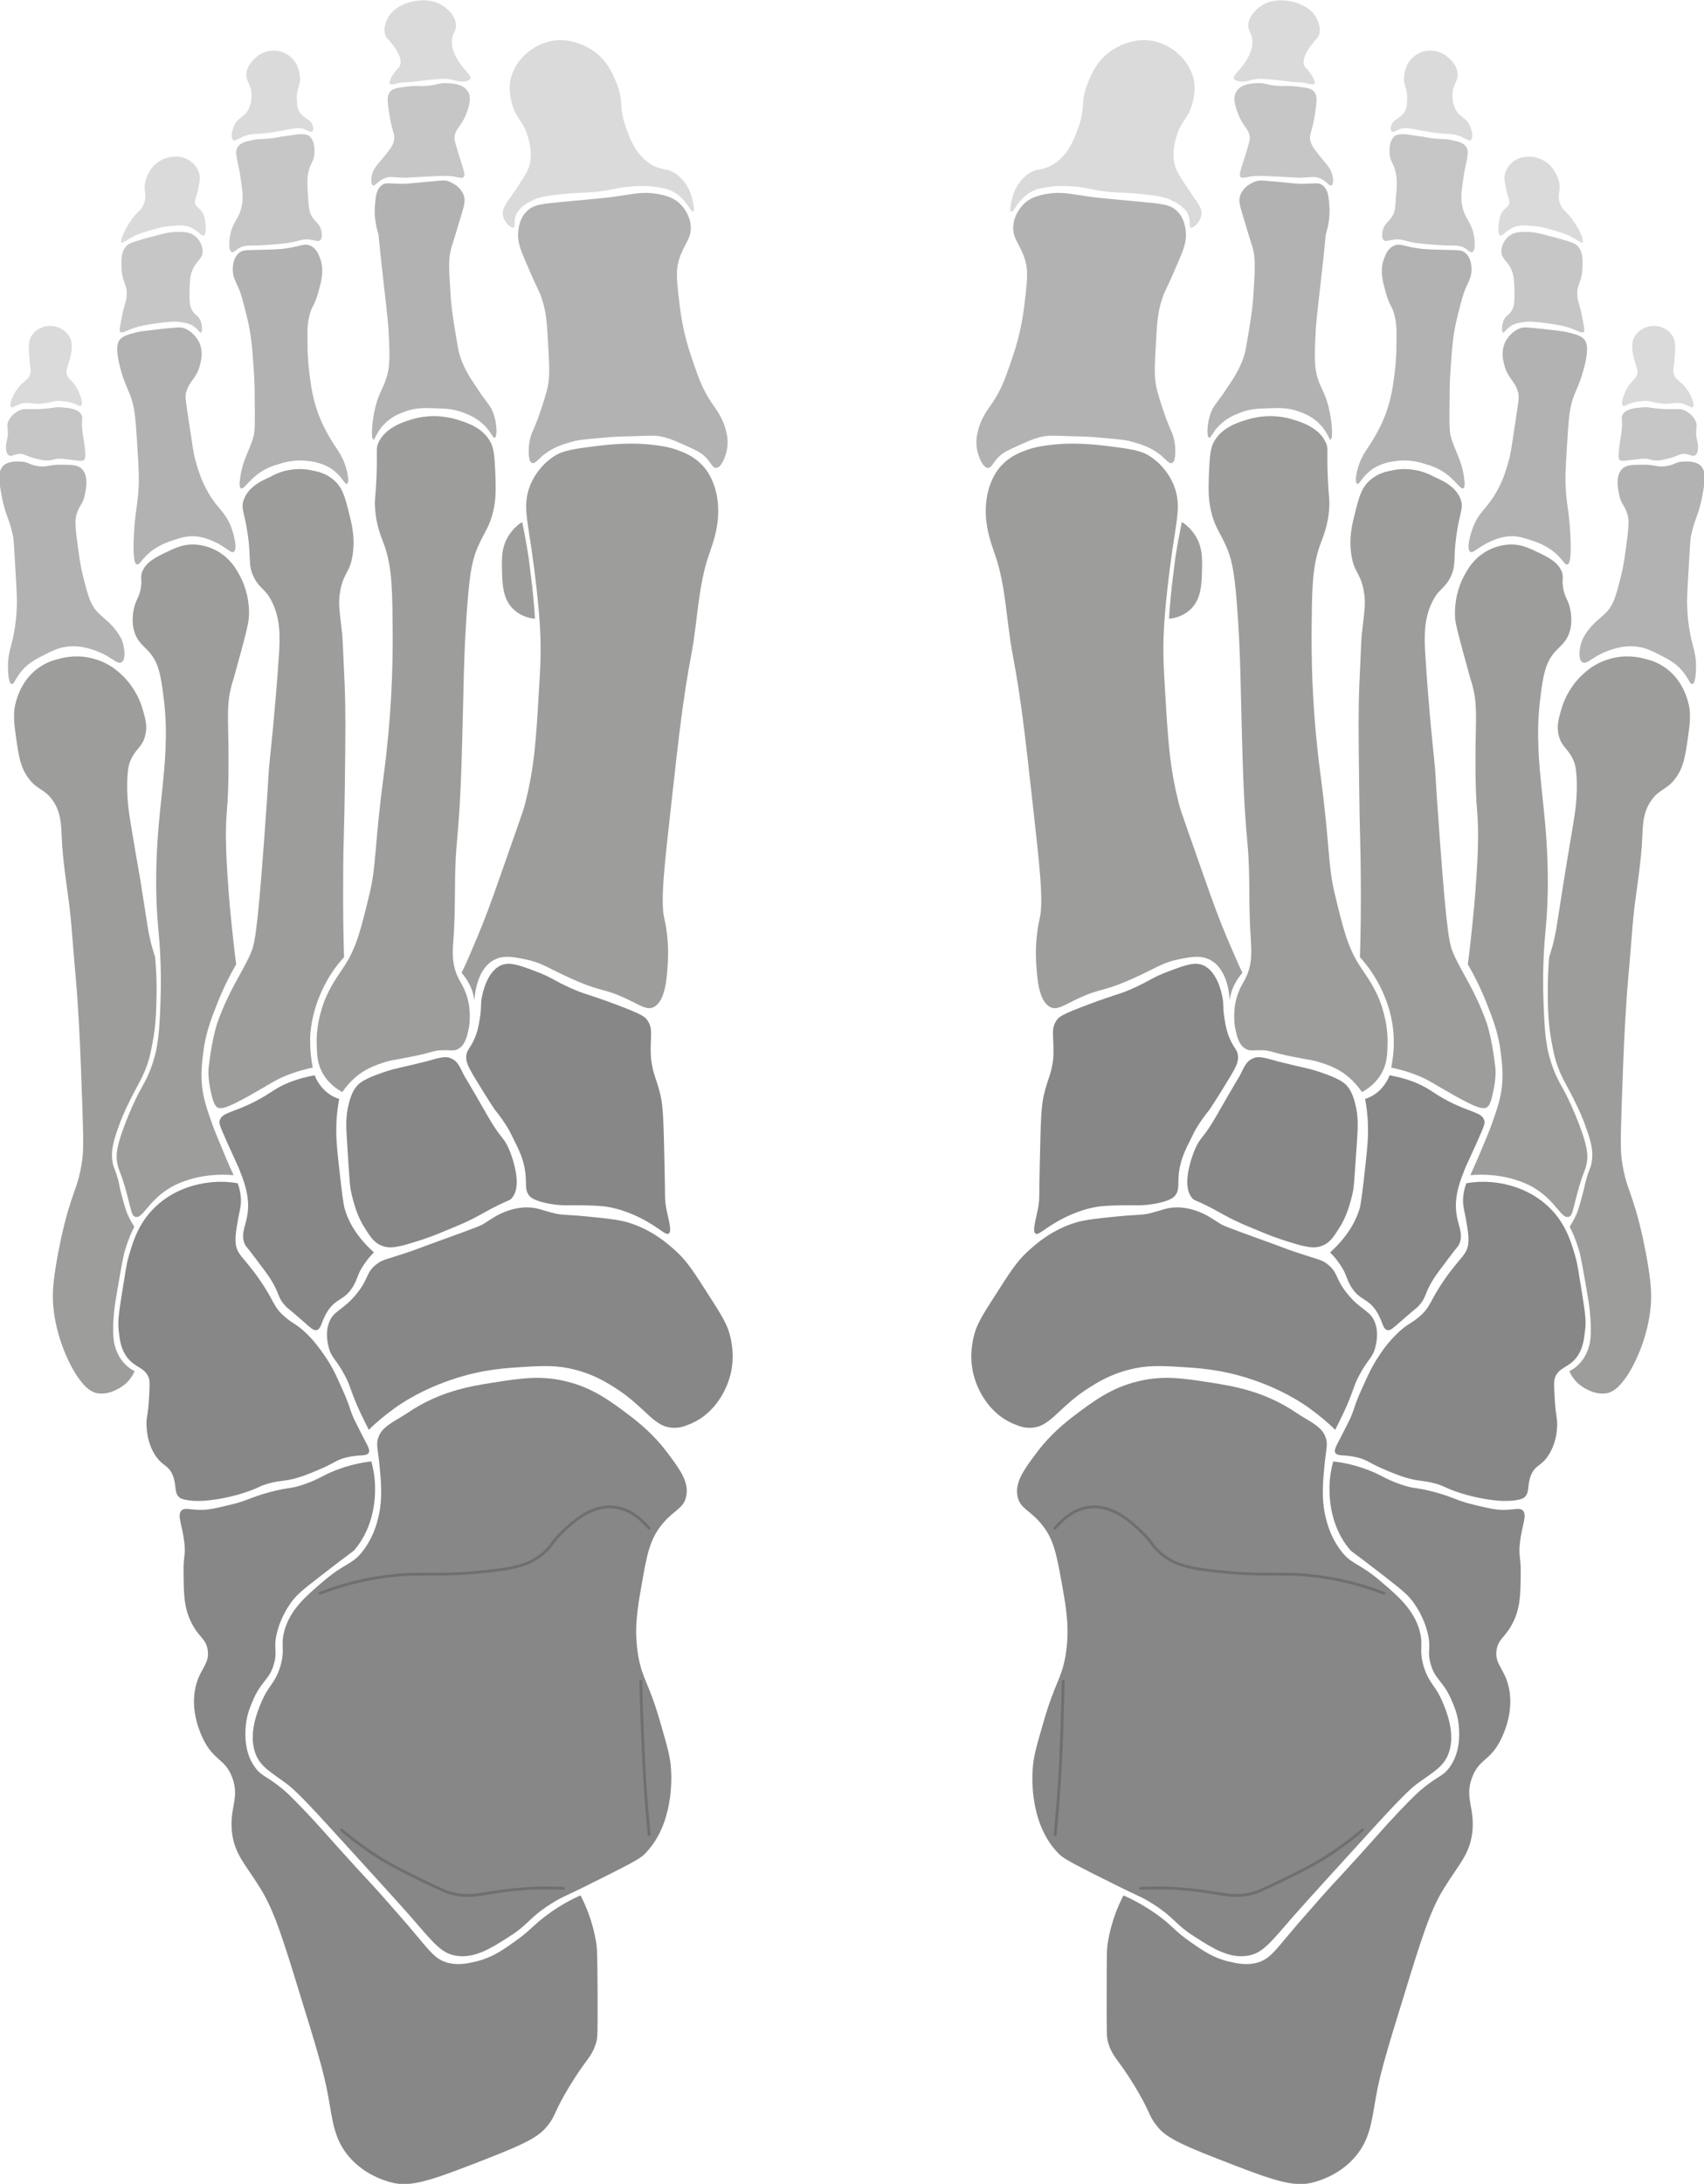 <svg version="1.1" xmlns="http://www.w3.org/2000/svg" xmlns:xlink="http://www.w3.org/1999/xlink" x="0px" y="0px" viewBox="0 0 598.8 766.9" enable-background="new 0 0 598.8 766.9" xml:space="preserve">
  <g>
    <path id="rightTalus" fill="#878787" d="M364,510.5c3.4-4.6,7.6-8.9,13.4-13.3c6.5-4.9,12.9-9.8,22.4-12.1   c8.9-2.2,15.9-1.1,25.6,0.4c8.3,1.3,19,3.1,30.1,10.6c4.4,3,9,4.6,10.4,8.8c0.8,2.5,0.1,3.7-0.5,10.1c-0.4,4.2-0.9,9.4-0.2,14.4   c0.3,1.9,1.2,8.5,5.6,14.6c4,5.6,6.5,4.5,14.5,11.4c6,5.1,11.6,9.9,13.6,17.4c1.4,5.3-0.4,6.3,1.4,12.4c1.9,6.2,4.2,6.5,6.8,12.9   c1.3,3.1,4.3,10.5,2.1,17.2c-1.7,5.2-5.7,7-11.5,11.3c-3.6,2.7-10.1,9.8-23,24c-16.7,18.3-20,22.1-20,22.1   c-8.5,9.8-11.1,13.3-16.4,14.1c-6.4,1-12.3-2.7-18.5-6.7c-7-4.4-6.7-6.4-14.5-11.4c-4.2-2.7-5.4-2.8-14.5-7.4   c-11.1-5.5-16.6-8.3-18.3-9.9c-10.8-10.3-9.8-27.4-9.6-30.1c0.2-4.1,1.3-8,3.6-15.9c4.2-14.8,6.4-15.4,7.9-23.8   c1.6-9.3,0.3-16.7-1.1-24.6c-2-11-2.9-16.6-7.5-22c-4-4.8-7.3-5.2-8.2-9.4C356.5,520.6,359.9,516,364,510.5z" />
    <path id="rightCalcaneus" fill="#878787" d="M394.8,665.6c-2,3.8-4.2,9.2-5.4,15.9c-0.5,3-0.5,4.3-0.5,18.7   c0,14.2-0.1,15.1,0.6,17.4c1.6,5,3.2,5.1,9.2,14.9c5.7,9.4,4.8,10.3,7.8,14c2.5,3.2,5.6,5.5,21.4,11.6c16.9,6.6,25.5,9.9,32.1,8.6   c1.7-0.3,10.2-2.2,16.3-9.4c5.2-6.1,5.7-12.4,7.3-21.4c1.5-8.3,4.3-17.5,10-35.9c5.9-19.2,8.9-28.9,13.7-36.7   c5.2-8.5,9.2-12,10.1-20c0.9-8.5-2.8-12-0.1-19.1c2.5-6.7,6.4-5.7,10.2-13.5c0.9-1.9,4.6-9.6,2.7-18.2c-1.5-6.6-5-8-4.3-13   c0.6-4.2,3.2-4.4,5.9-10c2.6-5.3,2.5-10.5,2.6-17.1c0-6.3-0.8-6-0.3-10.5c0.7-6.4,2.7-9.8,1-11.5c-1.1-1-2.6-0.3-6.1-0.2   c-3.1,0.1-5.7-0.5-10.7-1.7c-6.8-1.6-6.8-2.5-14-4.5c-7.2-1.9-7-1-12-2.7c-5.9-2-7.1-3.6-12.9-5.6c-4.5-1.6-8.4-2.2-10.9-2.5   c-0.6,2.3-1.4,5.8-1.3,10.1c0,2.4,0.2,12.7,7.1,20.8c0.8,1,0.3,0.2,12,9.3c6.7,5.2,8.7,6.8,10.8,9.9c2.9,4.2,4.1,8.2,4.5,9.8   c1.5,5.8-0.2,6.4,1.1,11.1c1.6,5.9,4.6,5.9,7.7,13.6c1,2.3,2.1,5.3,2.3,9.2c0.1,2.1,0.5,8.4-3.3,13.6c-2.4,3.3-4,2.9-9.9,7.8   c-0.7,0.6-2.5,2.1-8,7.9c-5.4,5.7-7.7,8.5-13.6,15c-8.3,9.2-7.8,8.4-12.8,14c-4,4.6-8.1,9.1-12,13.8c-5.3,6.3-7,8.7-10.9,10   c-3.9,1.2-7.5,0.4-10.5-0.3c-5.4-1.3-9-3.8-13.3-6.8c-5.9-4.1-6.5-5.9-12-9.8C401.7,668.9,397.6,666.8,394.8,665.6z" />
    <path id="rightNavicular" fill="#878787" d="M361,439.6c-3.8,3.5-6.3,7.5-11.5,15.6c-4.3,6.7-6.5,10.2-7.4,14.5   c-0.5,2.2-1.8,8.5,0.8,15.6c0.6,1.6,3.8,10.5,12.8,14.5c1.9,0.8,3.6,1.6,6,1.6c7.5,0.1,9.8-7.1,21.5-14.4c2.6-1.6,7.1-4.4,13.5-6   c6.1-1.6,10.9-1.4,17.8-1c6.2,0.4,14,0.8,23.8,3.9c12.2,3.8,20.2,9.4,21.8,10.6c3.9,2.8,7,5.5,9.1,7.6c0.9-1.8,2.4-4.7,4-8.3   c2.8-6.5,2.5-7.3,4.6-11.1c2.9-5.5,4.5-5.7,5.5-9.6c0.3-1.3,1.2-4.7,0-8.3c-1.5-4.6-4.8-4.4-9.6-10.2c-4.6-5.5-3.3-7.7-7.4-10.8   c-2-1.5-2.9-1.4-10.1-3.8c-4-1.3-7.9-2.9-11.9-4.3c-13.8-5-14.5-5.3-15.7-6.1c-2.5-1.5-4.3-3-7.9-4.3c-1.4-0.5-3.9-1.3-7.1-1.3   c-3.4,0-5.1,0.9-8.5,1.8c-4.1,1.1-4.9,0.6-12.8,1.4c-7,0.7-10.5,1.1-13.9,2C369.5,431.8,363.6,437.2,361,439.6z" />
    <path id="rightCuboid" fill="#878787" d="M469.2,510.1c-0.6-1.2,0.6-2.5,4.5-10.4c0.4-0.7,0.9-1.8,1.5-3.3c0.9-2.4,1.1-3.8,3.6-9.2   c1.8-4.1,3.3-7.4,6-11.4c1.3-2,3.4-4.9,6.8-8.1c3.3-3,4.3-2.9,7-5.2c4.3-3.6,3.6-5.4,9.1-13.3c5.6-8,8.1-8.7,8.3-13   c0.2-2.5-0.5-6-1-8.8c-0.5-2.6-1.1-4.5-0.8-7.3c0.2-2,0.7-3.6,1.1-4.6c2.4-0.4,6.1-0.8,10.5-0.2c2.8,0.4,11.2,1.7,18.4,8.5   c6.2,5.9,8.1,12.9,9.6,18.2c0.4,1.3,1,5,2.2,12.5c1.2,7.5,1.4,9.8,1,12.7c-0.4,3.5-0.8,6.6-3,9.5c-2.9,3.7-6,3.3-7.5,6.9   c-0.5,1.2-0.4,3.1-0.2,6.8c0.3,6.8,1,7.1,0.9,10.5c-0.1,1.7-0.4,6.1-3.1,10.2c-2.6,3.9-4.4,3.2-6,6.7c-1.6,3.7-0.4,6.3-2.5,8.1   c-0.3,0.2-1.1,0.8-4.4,1.1c-3,0.2-5.7,0-9.3-0.6c-5.2-0.9-9.1-2.2-9.9-2.5c-4.7-1.6-4.4-2.1-7.9-3c-4-1.1-4.7-0.6-9-1.7   c-2.6-0.7-4.4-1.4-7.5-2.7c-6.8-2.8-6.6-3.6-10.2-4.6C472.3,510.6,470,511.6,469.2,510.1z" />
    <path id="rightLateralCuneiform" fill="#878787" d="M467.4,439.8c0.9,0.9,2.1,2.2,3.4,4.1c2.5,3.6,2.2,5,3.9,7.8   c3.1,5.2,6,3.9,9.2,9.1c2.1,3.5,2,6,3.7,6.3c1.1,0.2,1.9-0.7,5.6-3.9c4.9-4.3,4.5-3.7,5.4-4.7c2.8-3.1,1.8-4,5.1-9.3   c1-1.6,2.6-3.7,5.7-7.8c3-4,3-3.7,3.3-4.3c2-4.4-1-6.9-1.1-13.6c0-4.8,1.5-8.7,3-12.6c0.8-2,1.1-2.4,4.2-9.3   c2.9-6.5,3.1-7.2,2.8-8.1c-0.9-3-4.5-2.6-12.8-6.9c-5.7-3-6.3-4.3-11.3-6.4c-3.7-1.5-7-2.2-9.2-2.6c-0.4,1.2-1.5,3.4-3.7,5.5   c-1.9,1.7-3.8,2.5-4.9,2.8c0.4,2.1,0.9,5.3,1,9.1c0.1,3.5,0,6.6-0.9,14.4c-1,9.2-1.6,13.8-2.1,15.3   C476.6,428.2,474,433.9,467.4,439.8z" />
    <path id="rightIntermediateCuneiform" fill="#878787" d="M440,371.8c-2.1,1-2.8,2.9-4.3,5.9c0,0-2.8,4.6-8.1,13.9   c-4.9,8.6-5.8,7.4-7.9,12.5c-0.7,1.8-4.9,12.6-0.5,16.9c0.6,0.6,0.6,0.3,4.5,2.2c4.2,2.1,5.1,2.8,9,4.8c2.5,1.2,4.2,2,6.9,3.1   c4.1,1.7,7.1,3,10.8,4.2c7.5,2.4,11.2,3.6,14.6,2c2.7-1.2,4-3.5,6-6.7c1-1.6,2.8-4.9,4.3-11.5c0.5-2.2,0.5-3,1.5-17.5   c0.4-6,0.6-9.5-0.6-14.1c-0.9-3.6-2-5.2-2.7-6c-1.1-1.3-2.7-2.6-9-4.8c-5-1.7-5.6-1.5-15.2-3.9C443.9,371.3,442.1,370.7,440,371.8z   " />
    <path id="rightMedialCuneiform" fill="#878787" d="M371.3,358.3c0.9-1.3,1.9-2.1,11-5.5c10.1-3.8,10.9-3.5,16-5.8   c6-2.7,6.3-3.6,12.1-5.8c6.3-2.4,9.5-3.5,12.5-2.2c5,2.3,6.4,9.9,6.7,11.3c0.5,2.7,0,3.2,0.7,7.4c0.4,2.5,0.8,4.9,2.2,7.8   c1.3,2.7,2.2,3.1,2.5,4.9c0.4,2.4-0.8,4.4-2.4,7.2c-5.3,8.8-7.6,12.1-7.6,12.1c-4.1,5.1-5.5,8.1-6.2,9.6c-2.2,4.3-3.9,7.7-4.5,12.4   c-0.5,4.3,0.3,6.1-1.4,8.2c-0.4,0.5-1.6,1.8-7,2.8c-5,0.9-7.3,0.4-13.4,0.6c-3.8,0.1-6.2,0.2-9.5,1c-6.3,1.5-11.6,4.7-12.7,5.4   c-4,2.4-5.5,4.1-6.4,3.5c-1.2-0.8,0-4.4,0.9-9c0.6-3.5,0.3-3.7,0.6-15.9c0.3-13,0.4-19.5,1.4-23.7c1.5-6.3,2.6-7,3.3-12.7   C370.6,364.4,369,361.6,371.3,358.3z" />
    <path id="rightMetatarsal1" fill="#9D9D9C" d="M369.4,353.8c2.1,0.8,4-0.5,8.5-2.7c9.4-4.5,8.5-2.3,19.8-7.3   c8.6-3.8,10.4-5.7,16.9-7c4-0.8,7.3-1.4,10.5,0.2c6.4,3.2,7,12.9,7,14.3c0.2-1.5,0.7-3.8,2-6.1c0.8-1.5,1.7-2.7,2.5-3.6   c-1.1-2.2-2.5-5.5-4.2-9.4c-3.9-9-6.4-16-9.4-24.6c-5.6-15.9-8.4-23.8-8.6-24.9c-3.4-13-4-23.5-4.9-38.7   c-0.6-9.9-0.9-15.1-0.5-22.8c0.3-6.3,1.4-17.8,3.5-31.5c1.4-9,2.3-13.7-0.1-19.5c-0.7-1.7-3.1-6.7-8.5-10.1   c-3.2-2-7.1-2.5-14.9-3.5c-9.6-1.2-15.8-0.8-18.4-0.5c-5.4,0.5-8,1.3-9.2,1.7c-2.5,0.9-6.3,2.2-9.5,5.7c-0.8,0.8-3.6,4-4.9,10   c-1.9,9.1,1.2,17,2.5,20.8c4,11.2,4.1,23.5,6.3,35.2c2.9,15.4,4.3,27.5,7,51.9c2.6,23.4,4,35.2,2.5,41.4c-0.2,0.8-1.8,7.6-1.1,16.5   C364.5,343.9,365.1,352.1,369.4,353.8z" />
    <path id="rightSesamoid" fill="#9D9D9C" d="M413.6,192.3c-0.8,4.6-1.1,8-1.6,11.8c-0.4,3.4-0.9,7.9-1.2,13.2c1.8-0.2,4.7-0.8,7.2-3   c4.2-3.6,4.3-9.3,4.4-14.7c0.1-3.9,0.1-7.9-2.6-11.9c-1.5-2.2-3.2-3.6-4.5-4.4C414.9,185.6,414.2,188.7,413.6,192.3z" />
    <path id="rightMetatarsal2" fill="#9D9D9C" d="M437.8,343.3c-1.2,2.5-2.1,3.4-3.1,6.6c-1.7,5.5-0.7,10.9-0.7,10.9   c0.6,2.9,1.2,6,3.7,7.5c1.5,0.9,2.6,0.4,5.5,0.5c3.3,0,3.1,0.7,11.2,2.3c6,1.2,7,1.1,10.5,2.3c1.8,0.6,3.7,1.3,5.9,2.6   c2,1.2,5.1,3.5,7.8,7.5c1.7-0.9,4.8-2.9,6.9-6.6c1.9-3.4,2-6.5,2.1-10c0.2-5.8-1.1-10.4-1.9-13.1c-2.3-7.1-5.5-10.9-8.1-15   c-4.1-6.5-5.6-12.7-8.6-25.1c-2.4-10-1.6-16.3-5-41.9c-2.6-19.8-3.1-35.9-3.1-47.6c0.1-16.4,0.1-24.6,2.9-32.6   c0.7-2.1,3-6.8,3.3-13.4c0.2-3.1-0.2-3.5-0.5-10.5c-0.4-9.6,0.3-10.1-0.7-12.3c-2.5-5.5-9.2-7.4-12.3-8.3c-1.3-0.4-7.4-2-14.8,0.1   c-3.4,1-9.3,2.7-12.2,7.9c-1.4,2.5-1.5,5.6-1.8,11.8c-0.1,4.1-0.3,7.9,0.7,12.3c1.2,5.5,3.2,7.8,5.1,12c2.3,4.9,3.1,9.4,4,20.2   c1.4,17.4,1.4,32.5,1.8,46c0.4,14.6,0.7,25,2,39.1c1,10.8,0.3,21.8,1.1,32.6C439.7,333.3,440.3,338.2,437.8,343.3z" />
    <path id="rightMetatarsal3" fill="#9D9D9C" d="M489.1,165.2c-2,0.4-4.9,1-7.5,3.3c-3.1,2.6-4,5.9-5.3,11.1   c-1.1,4.3-2.4,9.2-1.4,15.4c1,6.2,3.1,6,4.3,12.3c0.9,4.9,0.2,7.3-0.7,15.8c-0.1,1-0.3,6.3-0.8,16.9c-0.4,9.9-0.3,18.2-0.1,34.3   c0.2,18.8,0.5,20.7,0.6,34c0.1,11.9-0.1,21.5-0.3,27.8c1.8,2,4,4.8,6.1,8.5c2.7,4.8,3.9,9,4.3,10.4c1.5,5.4,1.5,9.7,1.5,11.2   c0,3.5-0.5,6.5-0.9,8.7c2.4,0.5,6.1,1.4,10.3,3.2c3.8,1.7,5.4,3,12.4,6.9c7.3,4,9.5,4.7,11,3.8c0.3-0.2,1.2-0.8,2-4.9   c0.8-3.6,1.2-6.8,0.8-9.7c-1.2-10.1-3-15.1-3-15.1c-4.3-11.9-8.4-16.9-11.6-24.1c-1.4-3.2-2.3-5.9-4.8-39.8   c-1.9-25.6-1.3-21.7-2.1-29.4c-0.1-0.7-1.8-16.5-3-35.3c-0.4-6.6-0.8-13.8,3.2-20.6c1.9-3.2,3.9-3.6,5.7-7.4c2-4.3,0.8-6,2-14.6   c1.2-8.3,2.6-9.4,1.5-12.5c-1.6-4.4-6-6.5-9.4-8C501.6,166.1,496,163.7,489.1,165.2z" />
    <path id="rightMetatarsal4" fill="#9D9D9C" d="M527,386c-0.7,3-1.9,6.2-2.8,8.8c-0.4,1.1-1,2.8-3.3,8.2c-1,2.5-2.5,5.8-4.2,9.7   c2-0.2,4.6-0.3,7.7,0c2.3,0.2,8.3,0.9,14.1,4.1c8.2,4.6,10.1,11.4,12.8,10.5c1.3-0.4,1.3-2.1,2.9-8c2.3-8.5,3.1-8.3,3.5-11.6   c0.3-2.2,0.3-5.5-4-15.9c-4.2-10.2-5.7-10.7-7.9-16.6c-2.7-7.2-3-12.9-3.4-23.4c-0.5-13,0.5-22.8,0.8-25.9   c2-21.7-0.7-41.1-1.5-49.2c-0.7-7.5-2-18.6-0.5-30.9c1-8,1.6-13,5.5-17.2c1.7-1.8,3.9-3.4,4.9-6.8c1.2-3.9,0.2-7.9,0-8.7   c-0.8-2.9-1.8-3.5-2.3-6.7c-0.5-3,0.2-3.3-0.3-5.1c-1.1-3.8-5.2-5.8-9.1-7.6c-2.8-1.3-5.1-2.4-8.4-2.5c-4.7-0.1-8.1,1.8-9.2,2.4   c-4.7,2.7-6.8,6.7-8,9c-0.6,1.1-3.2,6.3-3,13.4c0,2,0.3,3.5,2.3,11c1.9,7.1,3.4,12.4,3.6,12.9c2.2,7.6,1.3,12,1.3,26.8   c-0.1,19.5,1.3,17.1,0.8,32.2c-0.4,10.3-1.3,20.1-1.9,25.8c-0.6,5.7-1.1,10.5-1.6,13.9c2,3.5,4.6,8.4,7,14.7   c1.8,4.5,3.2,8.3,4.2,13.7C527.6,371.5,528.9,378.1,527,386z" />
    <path id="rightMetatarsal5" fill="#9D9D9C" d="M555.5,421.7c-0.8,2.9-1.2,4-1.7,5.1c-0.8,1.7-1.6,3.1-2.2,4   c0.9,1.7,2.1,4.4,3.1,7.7c0.5,1.5,0.9,3.2,2.4,11.8c0.9,5.3,1.4,8,1.6,10.4c0.7,7.2,0.1,10,0,10.8c-0.4,1.9-1.3,5.1-4.1,7.8   c-1.1,1.1-2.3,1.8-3.1,2.2c0.5,1.2,1.8,3.7,4.6,5.5c0.6,0.4,4.6,3.1,8.8,2.2c1.2-0.3,4.6-1.3,9-9.7c5.7-10.9,6.3-21.1,6.3-22.9   c0.1-2.9,0.1-7.7-2.8-21.4c-3.7-17.1-6-17.2-7.5-27.9c-0.6-3.9-0.3-12,0.3-28.1c0.3-8.6,0.6-16.3,1.3-26.8   c0.5-8.1,0.5-5.8,2.2-27.2c0.8-10.4,3-20.7,3.4-31.1c0.2-4.2,0.2-8.9,3.3-13.2c2.9-4,5.5-3.5,8.6-7.9c2.7-3.8,3.2-7.6,4.1-13.5   c0.8-5.8,1.3-9.3-0.1-13.7c-0.5-1.7-2.5-8.1-8.7-11.9c-2.5-1.6-4.8-2.2-6.5-2.6c-1.9-0.5-6.7-1.6-12.5,0.2   c-5.4,1.6-8.6,4.8-10.1,6.3c-0.9,0.9-4.8,5-6.6,11.5c-0.9,3.1-1.7,5.9-0.8,9.1c1,4,3.4,4.5,5.2,8.8c0.5,1.2,1.2,3.4,1.1,10   c-0.1,5.7-0.8,9.5-2,16.6c-2,12.1-2,11.8-3,18.3c-0.5,3.4-1.1,6.8-1.6,10.2c-0.5,3.1-0.9,6.3-2.1,10.5c-0.4,1.3-0.7,2.4-1,3.2   c-0.5,5.6-0.5,10.3-0.5,13.9c0.1,5.1,0.2,10,1.4,16.3c0.6,3.2,1.1,5.8,2.4,9.1c1.7,4.4,2.8,5.4,6.2,12.5c1.6,3.3,2.3,5,3.2,7.5   c1.8,5,3,8.7,2.2,13c-0.3,1.9-0.6,1.4-2,6.3C556.7,417.1,556.5,418.2,555.5,421.7z" />
    <path id="rightProximalPhalanx1" fill="#B2B2B2" d="M343.5,158.6c-0.7-2.9-0.3-5.5,0.1-7c1.1-4.8,3.4-7.6,5.5-10.7   c2.9-4.5,4.2-8.1,6.5-14.8c1.3-3.8,3.3-10.2,4.3-18.4c1-8.4,1.6-12.6,0.2-16.8c-1.7-5.4-4.5-7.2-4-11.9c0.5-4.4,3.5-7.2,3.9-7.6   c1.3-1.2,3.3-2.5,7.7-3.3c5.3-0.9,8.3,0,15.4,1c1.9,0.3,7.3,0.8,18.1,1.8c7.3,0.7,10.3,0.9,12.7,3.5c2.4,2.5,2.7,5.9,2.8,7.1   c0.3,3.2-0.6,5.7-2.8,10.8c-4.1,9.7-4.4,9.3-5.4,12.3c-1.7,4.9-1.9,8.7-2.3,16.2c-0.5,8.2-0.7,12.3,0.5,16.6   c2.5,8.9,4.8,13.8,4.8,13.8c0.2,0.4,1.1,2.3,1.4,5c0.2,2.1,0.3,5.9-1.1,6.4c-0.9,0.3-1.9-1-3.6-2.5c-3.5-3-7.2-4.1-10.9-5.1   c-2.1-0.6-4.9-0.8-10.5-1.3c-3.2-0.3-5.5-0.4-10.1-0.5c-5-0.2-7.6-0.3-9-0.1c-3.6,0.5-6.1,1.7-9.7,3.3c-3.7,1.7-5.6,2.5-7.2,4.2   c-2,2.1-2.4,3.7-3.6,3.7C345.4,164.3,344,160.6,343.5,158.6z" />
    <path id="rightProximalPhalanx2" fill="#B2B2B2" d="M425.3,145.5c1.1-3.3,2.3-3.7,5.8-9.1c2.5-3.7,4.6-6.9,6-11.2   c0.6-1.8,0.9-3.9,1.6-8c0.9-5.4,1.6-9.8,1.9-15.9c0.4-6.6,0.5-9.9-0.1-13c-0.4-2-0.7-2.3-3.6-12.1c-1.3-4.2-1.8-6-0.9-8   c1.4-3.3,5.1-4.5,5.5-4.6c1.4-0.4,2.1-0.2,7,0.2c4.1,0.4,6.1,0.6,7.5,0.7c5.9,0.2,7.2-0.7,8.8,0.6c1.8,1.4,2.1,3.8,2.3,6.5   c0.5,4.9-0.6,8.6-1.1,10.4c-0.3,1,0.1-0.2-1.9,17.3c-1.3,11.4-1.7,14.3-1.9,20c-0.4,8,0.1,10.5,0.5,12.3c1.2,4.7,2.7,5.6,4.1,11   c1.5,5.9,1.6,11.6,0.8,11.8c-0.5,0.1-0.9-2-2.9-4.4c-2.7-3.4-6.3-4.8-8-5.4c-4-1.5-7.3-1.4-11.5-1.2c-3.3,0.1-6,0.2-9.3,1.5   c-1.9,0.7-5.2,2-8,5.1c-1.9,2.1-2.4,3.9-3,3.7C424.1,153.7,424,149.5,425.3,145.5z" />
    <path id="rightProximalPhalanx3" fill="#B2B2B2" d="M477.6,163c1.4-3.9,3-5.2,5.7-10c2.1-3.6,3.2-6.5,3.5-7.3   c2.1-5.5,2.7-10.1,3.3-14.7c0.5-4.1,0.6-7.1,0.6-9.1c0.1-4.9,0.2-7.4-0.5-10.5c-0.9-4.1-1.8-3.6-3.2-8.6c-1.1-3.9-2.3-8.1-0.5-12.3   c0.5-1.3,1.3-3.3,3.3-4.2c2.1-1,3.5,0.2,8.4,0.9c1.8,0.3,3.9,0.4,8.1,0.5c5.9,0.2,7.2-0.1,8.6,1.1c2.1,1.7,2.2,4.8,2.2,5.6   c0.1,2.7-1,4.4-2,6.7c-1,2.2-1.7,5.1-3.1,10.7c-1.4,5.7-1.7,10.1-2.2,17.1c-0.4,4.9-0.4,8.7-0.4,11.1c-0.1,7.4-0.1,11.1,0.3,12.8   c1.3,5.3,4.1,8.6,4.9,15.8c0.1,0.7,0.3,2.5-0.4,2.9c-1,0.4-2.6-2.7-6.4-5.4c-2.6-1.8-5-2.6-6.8-3.1c-2.1-0.7-5.4-1.6-9.6-1.2   c-2,0.2-7,0.7-10.8,4.3c-2.2,2-3,4.1-3.6,3.8C476,169.7,476.5,166.1,477.6,163z" />
    <path id="rightProximalPhalanx4" fill="#B2B2B2" d="M516.7,193.8c-1.4-0.8-0.3-5.4,1-8.8c2.2-5.5,4.5-6,7.9-11.8   c2.9-4.9,4-9.3,4.9-12.6c0.3-1.1,0.9-4.9,2-12.3c1.3-8.4,1.4-9.2,0.9-10.8c-1.2-4-3.6-4.6-4.8-9.4c-0.1-0.6-1.4-4.2,0.3-7.9   c0.2-0.4,1.8-3.6,5.2-4.9c1.3-0.5,2-0.4,8,0.2c6.1,0.7,7.2,0.8,9.3,1.3c3,0.8,4.5,1.3,5.4,2.5c0.7,0.9,1.8,2.9-0.4,10.8   c-1.5,5.3-2.5,6.5-3.8,10.3c-1.1,3.4-1.4,7.4-1.9,15.4c-0.5,8.1-0.8,12.1-0.4,17.1c0.4,5.2,1.1,7,1.5,14.2c0.6,10.1-0.5,11-1,11.1   c-1,0.3-1.7-2-5-4.6c-3-2.3-6-3.3-8.1-4c-2.5-0.8-4.1-1.3-6.4-1.3c-3.8,0-6.8,1.5-8.9,2.5C518.7,192.8,517.6,194.3,516.7,193.8z" />
    <path id="rightProximalPhalanx5" fill="#B2B2B2" d="M555.4,226.7c0.5-2,1.3-3.4,1.6-3.8c2.9-4.6,5.6-5.6,8.2-8.7   c2-2.5,2.9-5.7,4.5-12.2c0.9-3.6,1.2-6.2,1.9-11.2c0.6-4.8,0.9-7.3,0.5-9.3c-0.8-3.9-2.5-4.1-3.2-8.2c-0.4-1.9-1.2-6.2,1.1-8.6   c1.4-1.4,3.5-1.5,7.2-1.5c4.7-0.1,5.4,1.1,8.8,0.4c2.7-0.5,2.9-1.4,5.4-1.5c1-0.1,4.3-0.3,6.2,1.4c2.2,2.1,1.5,6,0.5,11.2   c-1.3,6.8-2.9,7.9-4,14.3c-0.1,0.6-0.3,3.5-0.6,9.1c-0.7,11.4-0.7,12.9-0.6,15.1c0.1,2.4,0.3,5.6,1.1,9.7c0.9,4.4,1.9,6.4,2,10.6   c0,0.3,0.1,6.5-1.3,6.7c-0.9,0.2-1.3-2.1-3.7-4.8c-2.3-2.7-5-4-7.7-5.4c-2.8-1.4-4.9-2.5-7.9-2.9c-6.1-0.8-11.5,1.9-13,2.6   c-3.5,1.8-5,3.6-6.2,2.9C554.3,231.8,555.3,227,555.4,226.7z" />
    <path id="rightMiddlePhalanx2" fill="#C6C6C6" d="M436,62.2c-0.7-0.7-0.2-2,1.6-7.6c1.6-5.2,1.6-5.6,1.6-6.2   c-0.2-3.2-2.2-3.6-4-8.1c-1-2.5-2.2-5.8-0.7-8.2c1.7-2.8,6.1-2.9,7.7-2.9c2.4-0.1,2.4,0.5,6.2,0.9c3.6,0.3,4.1-0.1,7.4,0.3   c3.3,0.4,5,0.6,6,1.8c1.3,1.5,0.9,3.9,0.2,8.5c-1,6-2.1,6.5-1.5,8.9c0.5,1.8,1.8,3.4,4.5,6.7c1.5,1.8,2.7,3,3.2,5.2   c0.3,1.2,0.5,3.2-0.3,3.6c-0.8,0.4-1.7-1.5-4.1-2.5c-1.9-0.8-2.9-0.3-7-0.2c-0.9,0-0.3,0-6.1-0.3c-5.4-0.3-8.1-0.4-9.4-0.3   C437.8,62,436.7,62.9,436,62.2z" />
    <path id="rightMiddlePhalanx3" fill="#C6C6C6" d="M490.1,47.8c-2,1.6-1.8,4.8-1.8,6c0.1,2.9,1.3,3.1,2.1,6.5c0.6,2.7,0.5,5,0.1,9.6   c-0.2,2.8-0.3,4.2-0.8,5.2c-1.2,2.6-3.1,3.1-3.8,5.8c-0.1,0.3-0.6,2.7,0.4,3.5c0.8,0.6,1.8-0.1,3.9-0.3c1.8-0.2,2.8,0.2,4.7,0.7   c2.5,0.6,4.5,0.8,8.5,1.1c7.5,0.7,9.2-0.3,11.8,1.5c0.8,0.6,1.6,1.4,2.2,1.1c1.2-0.5,0.8-3.9,0.7-4.7c-0.6-5.5-3.2-6.6-4.2-11.2   c-0.7-3-0.3-5.5,0.4-10.4c0.9-6.2,2.4-8.7,0.8-10.8c-1-1.3-2.6-1.7-4.9-2.2c-2.2-0.5-3-0.2-6.5-0.6c-2.6-0.2-2.3-0.5-5.3-0.8   C493.7,47,491.4,46.8,490.1,47.8z" />
    <path id="rightMiddlePhalanx4" fill="#C6C6C6" d="M529.9,83.2c-0.2,0.2-2.5,2.4-2.3,5.4c0.2,2.6,2.2,2.8,3.6,6.3   c0.9,2.2,0.9,4.2,1,7.5c0,3.3,0,5-0.9,6.6c-1,1.7-2.2,1.8-3,3.7c-0.7,1.8-0.6,3.9-0.1,4.1c0.4,0.1,0.8-0.8,1.9-1.7   c1.4-1.3,3-1.6,4.7-1.9c2.6-0.5,4.7-0.2,8.8,0.3c4,0.6,5.9,0.9,8.2,1.7c2.7,1,4.2,2,4.8,1.3c0.2-0.2,0.3-0.5-0.5-4.6   c-0.5-2.5-0.8-3.8-1-4.4c-0.5-1.7-0.7-2.2-0.8-3.5c-0.4-4.2,1.6-4.6,1.8-9.9c0.1-2.8,0.2-5.6-1.7-7.7c-0.6-0.7-1.3-1.2-7.9-3   c-4.5-1.2-6.7-1.8-8.9-1.9C534.8,81.3,532,81.3,529.9,83.2z" />
    <path id="rightMiddlePhalanx5" fill="#C6C6C6" d="M568.9,158.3c0.3-3.3,0.7-5,0.9-6.6c0.6-4.3-0.4-4.9,0.5-6.3   c1.3-1.8,3.8-2.1,6.3-2.3c2.7-0.3,3.1,0.2,7.5,0.5c5.3,0.3,6.2-0.4,8.2,0.7c0.5,0.2,3.1,1.7,3.8,4.3c0.4,1.8-0.4,2.4,0.1,5.2   c0.2,1.2,0.5,1.7,0.5,2.9c0,0.9,0,2.6-1,3.2c-0.9,0.6-1.7-0.4-3.8-0.5c-1.6-0.1-1.8,0.5-4.8,1.4c-1.6,0.4-2.9,0.8-4.6,0.9   c-2.7,0.1-2.7-0.8-5.4-0.6c-0.8,0-0.8,0.1-5.3,0.6c-1.4,0.2-2.2,0.2-2.7-0.2C568.7,160.8,568.8,159.7,568.9,158.3z" />
    <path id="rightDistalPhalanx1" fill="#DADADA" d="M355.2,72c0.3-1.7,1-6.6,5.2-10.2c3.7-3.2,5.7-1.5,9.9-4.2c5.2-3.3,7.3-9,8.7-13   c2.6-7.3,0.5-9,3.4-15.8c1.2-2.9,3-7.2,7.4-10.5c1.2-0.9,8.7-6.3,17.6-3.3c6.3,2.1,11.2,7.6,12.2,13.5c0.6,3.6-0.3,6.7-0.7,8.2   c-1.4,5-3.6,5.5-5.2,10.4c-0.6,1.8-2.1,6.3-0.8,11.1c0.6,2.2,2.3,4.7,5.8,9.9c2.6,3.8,3.8,5.2,3.5,7.3c-0.4,2.7-2.9,4.9-3.8,4.5   c-0.6-0.3-0.1-1.8-0.6-3.7c-0.9-3.3-4.3-5-6.2-5.9c-1.4-0.7-3.3-1.5-11-2.2c-7.2-0.7-7.4-0.2-12.5-0.9c-4.6-0.6-5.1-1.1-9.6-1.6   c-5.2-0.5-8-0.2-8.8-0.1c-3.1,0.4-5.3,0.7-7.6,2c-4.4,2.6-5.9,7.2-6.7,6.8C354.8,74.3,355,72.7,355.2,72z" />
    <path id="rightDistalPhalanx2" fill="#DADADA" d="M433.6,27.7c-0.5-0.9,1.3-2.3,2.9-4.4c1-1.3,3.5-4.6,3.6-8.3   c0.1-3.4-1.8-3.9-1.4-6.8c0.5-3.3,3.5-5.4,4.3-6c4.9-3.4,10.8-1.7,11.9-1.4c1.4,0.4,5.8,1.7,7.8,5.7c0.3,0.6,1.7,3.3,0.8,5.8   c-0.4,1.2-1,1.2-2.2,2.9c-1.2,1.5-3.9,5-3,7.7c0.4,1.2,1.1,1,2.6,3.5c0.7,1.2,1.4,2.4,1,3c-0.4,0.5-1.5,0.1-3.6-0.3   c-1.8-0.3-1.2,0-5.5-0.5c-3.5-0.4-3.7-0.5-6.4-0.7c-2.5-0.2-3.7-0.3-4.5-0.2c-2.5,0.3-3.8,1.2-6.4,0.9   C433.8,28.2,433.6,27.8,433.6,27.7z" />
    <path id="rightDistalPhalanx3" fill="#DADADA" d="M488.9,44.1c0.7-2.4,3.1-2.4,4.6-4.7c0.9-1.4,0.9-2.7,1-4.8   c0.1-3.9-1.4-4.5-1.1-7.7c0.1-0.8,0.3-3.5,2.3-5.9c0.5-0.5,2.2-2.6,5.3-3.1c3.5-0.6,6.2,1,6.9,1.5c0.5,0.4,4,2.7,4.3,6.3   c0.3,3-1.7,3.6-1.8,7.6c0,1,0,3.2,1.2,5.3c1.5,2.7,3.4,2.5,4.8,5.3c1,2,1.4,4.6,0.4,5.3c-0.8,0.5-1.9-0.8-4.7-1.7   c-1.9-0.6-2.2-0.3-6.4-0.7c-2.2-0.2-4.1-0.6-7-1.1c-4-0.7-4.9-1-6.4-0.5c-1.5,0.5-2.5,1.4-3.2,1C488.5,45.9,488.7,44.8,488.9,44.1z   " />
    <path id="rightDistalPhalanx4" fill="#DADADA" d="M526.7,78.5c0.1-0.9,0.2-2.1,0.8-3.4c1.1-2.2,2.3-2,2.8-3.5   c0.4-1.2-0.3-1.7-1-5.1c-0.5-2.4-0.8-3.6-0.5-5.1c0.5-2.7,2.5-4.3,2.9-4.6c2.9-2.3,7-2.2,9.8-0.9c4.5,1.9,6,6.6,6.2,7.4   c1.1,3.7-0.7,4.8,0.5,8.2c1,2.6,2.3,2.5,4.9,6.4c2,2.9,3.7,6.7,3,7.3c-0.4,0.3-1.4-0.7-3.8-2c-2.1-1.1-3.8-1.6-6.3-2.3   c-2.6-0.8-4.8-1.4-7.8-1.6c-2.9-0.2-4.7-0.3-6.7,0.7c-2.5,1.2-3.5,3.1-4.4,2.7C526.3,82.1,526.5,79.8,526.7,78.5z" />
    <path id="rightDistalPhalanx5" fill="#DADADA" d="M570.3,142.5c-0.8-0.6,0.1-4,1.8-6.7c1.6-2.5,3-2.8,3.3-4.8   c0.2-1.3-0.3-1.8-0.9-4c-0.7-2.5-1.5-5.6-0.4-8.2c1-2.2,3.4-4,6.2-4.3c3.3-0.4,6.3,1.4,7.6,3.7c1,1.9,0.9,4,0.5,8.4   c-0.2,3.1-0.7,3.5-0.2,4.8c0.8,2.4,2.5,2.3,4.6,5.3c1.8,2.5,2.8,5.7,2.1,6.3c-0.5,0.4-1.2-0.5-3.2-1.1c-2.9-1-3.8,0.2-8-0.2   c-3-0.3-3.2-0.9-5.7-0.9c-2.5,0.1-4.6,0.7-4.6,0.7C571.4,142.2,570.8,142.8,570.3,142.5z" />
    <path id="leftTalus" fill="#878787" d="M234.8,510.5c-3.4-4.6-7.6-8.9-13.4-13.3c-6.5-4.9-12.9-9.8-22.4-12.1   c-8.9-2.2-15.9-1.1-25.6,0.4c-8.3,1.3-19,3.1-30.1,10.6c-4.4,3-9,4.6-10.4,8.8c-0.8,2.5-0.1,3.7,0.5,10.1c0.4,4.2,0.9,9.4,0.2,14.4   c-0.3,1.9-1.2,8.5-5.6,14.6c-4,5.6-6.5,4.5-14.5,11.4c-6,5.1-11.6,9.9-13.6,17.4c-1.4,5.3,0.4,6.3-1.4,12.4   c-1.9,6.2-4.2,6.5-6.8,12.9c-1.3,3.1-4.3,10.5-2.1,17.2c1.7,5.2,5.7,7,11.4,11.3c3.6,2.7,10.1,9.8,23,24c16.7,18.3,20,22.1,20,22.1   c8.5,9.8,11.1,13.3,16.4,14.1c6.4,1,12.3-2.7,18.5-6.7c7-4.4,6.7-6.4,14.5-11.4c4.2-2.7,5.4-2.8,14.5-7.4   c11.1-5.5,16.6-8.3,18.3-9.9c10.7-10.3,9.8-27.4,9.6-30.1c-0.2-4.1-1.3-8-3.6-15.9c-4.2-14.8-6.4-15.4-7.9-23.8   c-1.6-9.3-0.3-16.7,1.1-24.6c1.9-11,2.9-16.6,7.5-22c4-4.8,7.3-5.2,8.2-9.4C242.3,520.6,238.9,516,234.8,510.5z" />
    <path id="leftCalcaneus" fill="#878787" d="M204,665.6c2,3.8,4.2,9.2,5.4,15.9c0.5,3,0.5,4.3,0.6,18.7c0,14.2,0.1,15.1-0.6,17.4   c-1.6,5-3.2,5.1-9.2,14.9c-5.7,9.4-4.8,10.3-7.8,14c-2.6,3.2-5.6,5.5-21.4,11.6c-16.9,6.6-25.5,9.9-32.1,8.6   c-1.7-0.3-10.2-2.2-16.3-9.4c-5.2-6.1-5.7-12.4-7.3-21.4c-1.5-8.3-4.3-17.5-10-35.9c-5.9-19.2-8.9-28.9-13.7-36.7   c-5.2-8.5-9.2-12-10.1-20c-0.9-8.5,2.8-12,0.1-19.1c-2.5-6.7-6.4-5.7-10.2-13.5c-0.9-1.9-4.6-9.6-2.7-18.2c1.5-6.6,5-8,4.3-13   c-0.6-4.2-3.2-4.4-5.9-10c-2.6-5.3-2.5-10.5-2.6-17.1c-0.1-6.3,0.8-6,0.3-10.5c-0.7-6.4-2.7-9.8-1-11.5c1.1-1,2.6-0.3,6.1-0.2   c3.1,0.1,5.7-0.5,10.7-1.7c6.8-1.6,6.8-2.5,14.1-4.5c7.2-1.9,7-1,12-2.7c5.9-2,7.1-3.6,12.9-5.6c4.5-1.6,8.4-2.2,10.9-2.5   c0.6,2.3,1.4,5.8,1.3,10.1c0,2.4-0.2,12.7-7.1,20.8c-0.8,1-0.3,0.2-12,9.3c-6.7,5.2-8.7,6.8-10.8,9.9c-2.9,4.2-4.1,8.2-4.5,9.8   c-1.5,5.8,0.2,6.4-1.1,11.1c-1.6,5.9-4.6,5.9-7.7,13.6c-1,2.3-2.1,5.3-2.3,9.2c-0.1,2.1-0.5,8.4,3.3,13.6c2.4,3.3,4,2.9,9.9,7.8   c0.7,0.6,2.5,2.1,8,7.9c5.4,5.7,7.7,8.5,13.6,15c8.3,9.2,7.8,8.4,12.8,14c4,4.6,8.1,9.1,12,13.8c5.3,6.3,7,8.7,10.9,10   c3.9,1.2,7.5,0.4,10.5-0.3c5.4-1.3,9.1-3.8,13.3-6.8c5.9-4.1,6.6-5.9,12-9.8C197.1,668.9,201.2,666.8,204,665.6z" />
    <path id="leftNavicular" fill="#878787" d="M237.8,439.6c3.8,3.5,6.3,7.5,11.5,15.6c4.3,6.7,6.5,10.2,7.4,14.5   c0.5,2.2,1.8,8.5-0.8,15.6c-0.6,1.6-3.8,10.5-12.8,14.5c-1.9,0.8-3.6,1.6-6,1.6c-7.5,0.1-9.8-7.1-21.5-14.4   c-2.6-1.6-7.1-4.4-13.5-6c-6.1-1.6-10.9-1.4-17.8-1c-6.2,0.4-14,0.8-23.8,3.9c-12.2,3.8-20.2,9.4-21.8,10.6c-3.9,2.8-7,5.5-9.1,7.6   c-0.9-1.8-2.4-4.7-4-8.3c-2.8-6.5-2.5-7.3-4.6-11.1c-2.9-5.5-4.5-5.7-5.5-9.6c-0.3-1.3-1.2-4.7,0-8.3c1.5-4.6,4.8-4.4,9.6-10.2   c4.6-5.5,3.3-7.7,7.4-10.8c2-1.5,2.9-1.4,10.1-3.8c4-1.3,7.9-2.9,11.9-4.3c13.8-5,14.5-5.3,15.7-6.1c2.5-1.5,4.3-3,7.9-4.3   c1.4-0.5,3.9-1.3,7.1-1.3c3.4,0,5.1,0.9,8.5,1.8c4.1,1.1,4.9,0.6,12.8,1.4c7,0.7,10.6,1.1,13.9,2   C229.3,431.8,235.2,437.2,237.8,439.6z" />
    <path id="leftCuboid" fill="#878787" d="M129.6,510.1c0.6-1.2-0.6-2.5-4.5-10.4c-0.4-0.7-0.9-1.8-1.5-3.3c-0.9-2.4-1.1-3.8-3.6-9.2   c-1.8-4.1-3.3-7.4-6.1-11.4c-1.4-2-3.4-4.9-6.8-8.1c-3.3-3-4.3-2.9-6.9-5.2c-4.3-3.6-3.6-5.4-9.1-13.3c-5.6-8-8.1-8.7-8.3-13   c-0.2-2.5,0.5-6,1-8.8c0.5-2.6,1.1-4.5,0.8-7.3c-0.2-2-0.7-3.6-1.1-4.6c-2.4-0.4-6.1-0.8-10.5-0.2c-2.8,0.4-11.3,1.7-18.4,8.5   c-6.2,5.9-8.1,12.9-9.6,18.2c-0.4,1.3-1,5-2.2,12.5c-1.2,7.5-1.4,9.8-1.1,12.7c0.4,3.5,0.8,6.6,3,9.5c2.9,3.7,5.9,3.3,7.5,6.9   c0.5,1.2,0.4,3.1,0.2,6.8c-0.3,6.8-1.1,7.1-0.9,10.5c0.1,1.7,0.4,6.1,3.1,10.2c2.6,3.9,4.4,3.2,6,6.7c1.6,3.7,0.4,6.3,2.5,8.1   c0.3,0.2,1.1,0.8,4.4,1.1c3,0.2,5.7,0,9.3-0.6c5.2-0.9,9.1-2.2,9.9-2.5c4.7-1.6,4.4-2.1,7.9-3c4-1.1,4.7-0.6,9-1.7   c2.6-0.7,4.4-1.4,7.5-2.7c6.8-2.8,6.6-3.6,10.2-4.6C126.5,510.6,128.8,511.6,129.6,510.1z" />
    <path id="leftLateralCuneiform" fill="#878787" d="M131.4,439.8c-0.9,0.9-2.1,2.2-3.4,4.1c-2.5,3.6-2.2,5-3.9,7.8   c-3.1,5.2-6,3.9-9.2,9.1c-2.1,3.5-2,6-3.7,6.3c-1.1,0.2-1.9-0.7-5.6-3.9c-4.9-4.3-4.5-3.7-5.4-4.7c-2.8-3.1-1.8-4-5.1-9.3   c-1-1.6-2.6-3.7-5.7-7.8c-3-4-3-3.7-3.3-4.3c-2-4.4,1-6.9,1.1-13.6c0-4.8-1.5-8.7-3-12.6c-0.8-2-1.1-2.4-4.2-9.3   c-2.9-6.5-3.1-7.2-2.8-8.1c0.9-3,4.6-2.6,12.8-6.9c5.7-3,6.3-4.3,11.4-6.4c3.7-1.5,7-2.2,9.2-2.6c0.4,1.2,1.5,3.4,3.7,5.5   c1.9,1.7,3.8,2.5,4.9,2.8c-0.4,2.1-0.9,5.3-1,9.1c-0.1,3.5,0,6.6,0.9,14.4c1,9.2,1.6,13.8,2.1,15.3   C122.2,428.2,124.8,433.9,131.4,439.8z" />
    <path id="leftIntermediateCuneiform" fill="#878787" d="M158.8,371.8c2.1,1,2.8,2.9,4.3,5.9c0,0,2.8,4.6,8.1,13.9   c4.9,8.6,5.8,7.4,7.9,12.5c0.7,1.8,4.9,12.6,0.5,16.9c-0.6,0.6-0.6,0.3-4.5,2.2c-4.2,2.1-5.1,2.8-9,4.8c-2.4,1.2-4.2,2-6.9,3.1   c-4.1,1.7-7.1,3-10.8,4.2c-7.5,2.4-11.2,3.6-14.6,2c-2.7-1.2-4-3.5-6-6.7c-1-1.6-2.8-4.9-4.3-11.5c-0.5-2.2-0.6-3-1.5-17.5   c-0.4-6-0.6-9.5,0.6-14.1c0.9-3.6,2-5.2,2.7-6c1.1-1.3,2.7-2.6,9-4.8c5-1.7,5.6-1.5,15.2-3.9C154.9,371.3,156.7,370.7,158.8,371.8z   " />
    <path id="leftMedialCuneiform" fill="#878787" d="M227.5,358.3c-0.9-1.3-1.9-2.1-10.9-5.5c-10.1-3.8-10.9-3.5-16-5.8   c-6.1-2.7-6.3-3.6-12.1-5.8c-6.3-2.4-9.5-3.5-12.5-2.2c-5,2.3-6.4,9.9-6.7,11.3c-0.5,2.7,0,3.2-0.7,7.4c-0.4,2.5-0.8,4.9-2.2,7.8   c-1.3,2.7-2.2,3.1-2.5,4.9c-0.4,2.4,0.8,4.4,2.4,7.2c5.3,8.8,7.6,12.1,7.6,12.1c4.1,5.1,5.5,8.1,6.2,9.6c2.2,4.3,3.9,7.7,4.5,12.4   c0.5,4.3-0.3,6.1,1.4,8.2c0.4,0.5,1.6,1.8,7,2.8c5,0.9,7.3,0.4,13.4,0.6c3.8,0.1,6.2,0.2,9.5,1c6.3,1.5,11.6,4.7,12.7,5.4   c4,2.4,5.5,4.1,6.4,3.5c1.2-0.8,0-4.4-0.9-9c-0.6-3.5-0.3-3.7-0.6-15.9c-0.3-13-0.4-19.5-1.4-23.7c-1.5-6.3-2.6-7-3.3-12.7   C228.2,364.4,229.8,361.6,227.5,358.3z" />
    <path id="leftMetatarsal1" fill="#9D9D9C" d="M229.4,353.8c-2.1,0.8-4-0.5-8.5-2.7c-9.4-4.5-8.6-2.3-19.8-7.3   c-8.6-3.8-10.4-5.7-16.9-7c-4-0.8-7.3-1.4-10.4,0.2c-6.4,3.2-7,12.9-7.1,14.3c-0.2-1.5-0.7-3.8-2-6.1c-0.8-1.5-1.7-2.7-2.5-3.6   c1.1-2.2,2.6-5.5,4.2-9.4c3.9-9,6.4-16,9.4-24.6c5.6-15.9,8.4-23.8,8.6-24.9c3.4-13,4-23.5,4.9-38.7c0.6-9.9,0.9-15.1,0.5-22.8   c-0.3-6.3-1.4-17.8-3.5-31.5c-1.4-9-2.3-13.7,0.1-19.5c0.7-1.7,3.1-6.7,8.5-10.1c3.2-2,7.1-2.5,14.9-3.5c9.6-1.2,15.8-0.8,18.4-0.5   c5.4,0.5,8,1.3,9.2,1.7c2.5,0.9,6.3,2.2,9.5,5.7c0.8,0.8,3.6,4,4.9,10c1.9,9.1-1.2,17-2.5,20.8c-4,11.2-4.1,23.5-6.3,35.2   c-2.9,15.4-4.3,27.5-7,51.9c-2.6,23.4-4,35.2-2.5,41.4c0.2,0.8,1.8,7.6,1.1,16.5C234.3,343.9,233.7,352.1,229.4,353.8z" />
    <path id="leftSesamoid" fill="#9D9D9C" d="M185.2,192.3c0.8,4.6,1.1,8,1.6,11.8c0.4,3.4,0.9,7.9,1.2,13.2c-1.8-0.2-4.7-0.8-7.2-3   c-4.2-3.6-4.3-9.3-4.4-14.7c-0.1-3.9-0.1-7.9,2.6-11.9c1.5-2.2,3.2-3.6,4.5-4.4C184,185.6,184.6,188.7,185.2,192.3z" />
    <path id="leftMetatarsal2" fill="#9D9D9C" d="M161,343.3c1.2,2.5,2.1,3.4,3.1,6.6c1.7,5.5,0.7,10.9,0.7,10.9   c-0.6,2.9-1.2,6-3.7,7.5c-1.5,0.9-2.6,0.4-5.5,0.5c-3.3,0-3.1,0.7-11.2,2.3c-6,1.2-7,1.1-10.4,2.3c-1.8,0.6-3.7,1.3-5.9,2.6   c-2,1.2-5.1,3.5-7.8,7.5c-1.7-0.9-4.8-2.9-6.9-6.6c-1.9-3.4-2-6.5-2.1-10c-0.2-5.8,1.1-10.4,1.9-13.1c2.3-7.1,5.5-10.9,8.1-15   c4.1-6.5,5.6-12.7,8.6-25.1c2.4-10,1.6-16.3,5-41.9c2.6-19.8,3.1-35.9,3.1-47.6c-0.1-16.4-0.1-24.6-2.9-32.6   c-0.7-2.1-3-6.8-3.3-13.4c-0.2-3.1,0.2-3.5,0.5-10.5c0.4-9.6-0.3-10.1,0.7-12.3c2.6-5.5,9.2-7.4,12.3-8.3c1.3-0.4,7.4-2,14.8,0.1   c3.4,1,9.3,2.7,12.2,7.9c1.4,2.5,1.5,5.6,1.8,11.8c0.1,4.1,0.3,7.9-0.7,12.3c-1.2,5.5-3.2,7.8-5.1,12c-2.3,4.9-3.1,9.4-4,20.2   c-1.4,17.4-1.4,32.5-1.8,46c-0.4,14.6-0.7,25-2,39.1c-1,10.8-0.3,21.8-1.1,32.6C159.1,333.3,158.5,338.2,161,343.3z" />
    <path id="leftMetatarsal3" fill="#9D9D9C" d="M109.7,165.2c2,0.4,4.9,1,7.5,3.3c3.1,2.6,4,5.9,5.3,11.1c1.1,4.3,2.4,9.2,1.4,15.4   c-1,6.2-3.1,6-4.3,12.3c-0.9,4.9-0.2,7.3,0.7,15.8c0.1,1,0.3,6.3,0.8,16.9c0.4,9.9,0.3,18.2,0.1,34.3c-0.2,18.8-0.6,20.7-0.6,34   c-0.1,11.9,0.1,21.5,0.3,27.8c-1.8,2-4.1,4.8-6.1,8.5c-2.7,4.8-3.9,9-4.3,10.4c-1.5,5.4-1.6,9.7-1.5,11.2c0,3.5,0.5,6.5,0.9,8.7   c-2.4,0.5-6.1,1.4-10.3,3.2c-3.8,1.7-5.4,3-12.4,6.9c-7.3,4-9.5,4.7-10.9,3.8c-0.3-0.2-1.2-0.8-2.1-4.9c-0.8-3.6-1.2-6.8-0.8-9.7   c1.2-10.1,3-15.1,3-15.1c4.3-11.9,8.4-16.9,11.6-24.1c1.4-3.2,2.3-5.9,4.8-39.8c1.9-25.6,1.3-21.7,2.1-29.4   c0.1-0.7,1.8-16.5,3.1-35.3c0.4-6.6,0.8-13.8-3.2-20.6c-1.9-3.2-3.9-3.6-5.7-7.4c-2-4.3-0.8-6-2-14.6c-1.2-8.3-2.6-9.4-1.4-12.5   c1.6-4.4,6-6.5,9.4-8C97.2,166.1,102.8,163.7,109.7,165.2z" />
    <path id="leftMetatarsal4" fill="#9D9D9C" d="M71.8,386c0.7,3,1.9,6.2,2.8,8.8c0.4,1.1,1,2.8,3.3,8.2c1,2.5,2.4,5.8,4.2,9.7   c-2-0.2-4.6-0.3-7.7,0c-2.3,0.2-8.3,0.9-14.1,4.1c-8.2,4.6-10.1,11.4-12.8,10.5c-1.3-0.4-1.3-2.1-2.9-8c-2.3-8.5-3.1-8.3-3.5-11.6   c-0.3-2.2-0.3-5.5,4-15.9c4.2-10.2,5.7-10.7,7.9-16.6c2.7-7.2,3-12.9,3.4-23.4c0.5-13-0.5-22.8-0.8-25.9c-2-21.7,0.7-41.1,1.5-49.2   c0.7-7.5,2-18.6,0.5-30.9c-1-8-1.6-13-5.5-17.2c-1.7-1.8-3.9-3.4-4.9-6.8c-1.2-3.9-0.2-7.9,0-8.7c0.8-2.9,1.8-3.5,2.3-6.7   c0.5-3-0.2-3.3,0.3-5.1c1.1-3.8,5.2-5.8,9.1-7.6c2.8-1.3,5.1-2.4,8.4-2.5c4.7-0.1,8.1,1.8,9.2,2.4c4.7,2.7,6.8,6.7,8,9   c0.6,1.1,3.2,6.3,3,13.4c-0.1,2-0.3,3.5-2.3,11c-1.9,7.1-3.4,12.4-3.6,12.9c-2.2,7.6-1.3,12-1.3,26.8c0.1,19.5-1.3,17.1-0.8,32.2   c0.4,10.3,1.3,20.1,1.9,25.8c0.6,5.7,1.1,10.5,1.6,13.9c-2,3.5-4.6,8.4-7,14.7c-1.8,4.5-3.2,8.3-4.2,13.7   C71.2,371.5,69.9,378.1,71.8,386z" />
    <path id="leftMetatarsal5" fill="#9D9D9C" d="M43.3,421.7c0.8,2.9,1.2,4,1.7,5.1c0.8,1.7,1.6,3.1,2.2,4c-0.9,1.7-2.1,4.4-3.1,7.7   c-0.5,1.5-0.9,3.2-2.4,11.8c-0.9,5.3-1.4,8-1.6,10.4c-0.7,7.2-0.1,10,0,10.8c0.4,1.9,1.3,5.1,4.1,7.8c1.1,1.1,2.3,1.8,3.1,2.2   c-0.5,1.2-1.8,3.7-4.6,5.5c-0.6,0.4-4.6,3.1-8.8,2.2c-1.2-0.3-4.6-1.3-9-9.7c-5.7-10.9-6.3-21.1-6.3-22.9   c-0.1-2.9-0.1-7.7,2.8-21.4c3.7-17.1,6-17.2,7.5-27.9c0.6-3.9,0.3-12-0.3-28.1c-0.3-8.6-0.6-16.3-1.3-26.8   c-0.5-8.1-0.5-5.8-2.2-27.2c-0.8-10.4-3-20.7-3.4-31.1c-0.2-4.2-0.2-8.9-3.3-13.2c-2.9-4-5.5-3.5-8.6-7.9   c-2.7-3.8-3.2-7.6-4.1-13.5c-0.8-5.8-1.3-9.3,0.1-13.7c0.5-1.7,2.5-8.1,8.7-11.9c2.5-1.6,4.8-2.2,6.5-2.6c1.9-0.5,6.7-1.6,12.5,0.2   c5.4,1.6,8.6,4.8,10.1,6.3c0.9,0.9,4.8,5,6.6,11.5c0.9,3.1,1.7,5.9,0.8,9.1c-1,4-3.4,4.5-5.2,8.8c-0.5,1.2-1.2,3.4-1.1,10   c0.1,5.7,0.8,9.5,2,16.6c2,12.1,2.1,11.8,3.1,18.3c0.5,3.4,1.1,6.8,1.6,10.2c0.5,3.1,0.9,6.3,2.1,10.5c0.4,1.3,0.7,2.4,1,3.2   c0.5,5.6,0.6,10.3,0.5,13.9c-0.1,5.1-0.2,10-1.4,16.3c-0.6,3.2-1.1,5.8-2.4,9.1c-1.7,4.4-2.8,5.4-6.2,12.5c-1.6,3.3-2.3,5-3.2,7.5   c-1.8,5-3,8.7-2.2,13c0.3,1.9,0.6,1.4,2,6.3C42.1,417.1,42.3,418.2,43.3,421.7z" />
    <path id="leftProximalPhalanx1" fill="#B2B2B2" d="M255.3,158.6c0.7-2.9,0.3-5.5-0.1-7c-1.1-4.8-3.4-7.6-5.5-10.7   c-2.9-4.5-4.2-8.1-6.5-14.8c-1.3-3.8-3.3-10.2-4.3-18.4c-1-8.4-1.6-12.6-0.2-16.8c1.7-5.4,4.5-7.2,4-11.9c-0.5-4.4-3.5-7.2-3.9-7.6   c-1.3-1.2-3.3-2.5-7.7-3.3c-5.3-0.9-8.3,0-15.4,1c-1.9,0.3-7.3,0.8-18.1,1.8c-7.3,0.7-10.3,0.9-12.7,3.5c-2.4,2.5-2.7,5.9-2.8,7.1   c-0.3,3.2,0.6,5.7,2.8,10.8c4.1,9.7,4.4,9.3,5.4,12.3c1.7,4.9,1.9,8.7,2.3,16.2c0.5,8.2,0.7,12.3-0.5,16.6   c-2.5,8.9-4.8,13.8-4.8,13.8c-0.2,0.4-1.1,2.3-1.4,5c-0.2,2.1-0.3,5.9,1.1,6.4c0.9,0.3,1.9-1,3.6-2.5c3.5-3,7.2-4.1,10.9-5.1   c2.1-0.6,4.9-0.8,10.5-1.3c3.2-0.3,5.5-0.4,10.1-0.5c5-0.2,7.6-0.3,9-0.1c3.6,0.5,6.1,1.7,9.7,3.3c3.7,1.7,5.6,2.5,7.2,4.2   c2,2.1,2.4,3.7,3.6,3.7C253.5,164.3,254.8,160.6,255.3,158.6z" />
    <path id="leftProximalPhalanx2" fill="#B2B2B2" d="M173.5,145.5c-1.1-3.3-2.3-3.7-5.8-9.1c-2.5-3.7-4.6-6.9-6-11.2   c-0.6-1.8-0.9-3.9-1.6-8c-0.9-5.4-1.6-9.8-1.9-15.9c-0.4-6.6-0.6-9.9,0.1-13c0.4-2,0.7-2.3,3.6-12.1c1.3-4.2,1.8-6,0.9-8   c-1.4-3.3-5.1-4.5-5.4-4.6c-1.4-0.4-2.1-0.2-7,0.2c-4.1,0.4-6.1,0.6-7.5,0.7c-5.9,0.2-7.2-0.7-8.8,0.6c-1.8,1.4-2.1,3.8-2.3,6.5   c-0.5,4.9,0.6,8.6,1.1,10.4c0.3,1-0.1-0.2,1.9,17.3c1.3,11.4,1.7,14.3,1.9,20c0.4,8-0.1,10.5-0.6,12.3c-1.2,4.7-2.7,5.6-4.1,11   c-1.5,5.9-1.6,11.6-0.8,11.8c0.5,0.1,0.9-2,2.9-4.4c2.7-3.4,6.3-4.8,8-5.4c4-1.5,7.3-1.4,11.4-1.2c3.3,0.1,5.9,0.2,9.3,1.5   c1.9,0.7,5.2,2,8,5.1c1.9,2.1,2.4,3.9,3,3.7C174.7,153.7,174.8,149.5,173.5,145.5z" />
    <path id="leftProximalPhalanx3" fill="#B2B2B2" d="M121.2,163c-1.4-3.9-3-5.2-5.7-10c-2.1-3.6-3.2-6.5-3.5-7.3   c-2.1-5.5-2.7-10.1-3.3-14.7c-0.5-4.1-0.6-7.1-0.6-9.1c-0.1-4.9-0.2-7.4,0.5-10.5c0.9-4.1,1.8-3.6,3.2-8.6   c1.1-3.9,2.3-8.1,0.6-12.3c-0.5-1.3-1.3-3.3-3.3-4.2c-2.1-1-3.5,0.2-8.4,0.9c-1.8,0.3-3.9,0.4-8.1,0.5c-5.9,0.2-7.2-0.1-8.6,1.1   c-2.1,1.7-2.2,4.8-2.2,5.6c-0.1,2.7,1,4.4,2,6.7c1,2.2,1.7,5.1,3.1,10.7c1.4,5.7,1.7,10.1,2.2,17.1c0.4,4.9,0.4,8.7,0.4,11.1   c0.1,7.4,0.1,11.1-0.3,12.8c-1.3,5.3-4.1,8.6-4.9,15.8c-0.1,0.7-0.3,2.5,0.4,2.9c1,0.4,2.6-2.7,6.4-5.4c2.6-1.8,5-2.6,6.8-3.1   c2.1-0.7,5.4-1.6,9.6-1.2c2,0.2,7,0.7,10.8,4.3c2.2,2,3,4.1,3.6,3.8C122.8,169.7,122.3,166.1,121.2,163z" />
    <path id="leftProximalPhalanx4" fill="#B2B2B2" d="M82.1,193.8c1.4-0.8,0.3-5.4-0.9-8.8c-2.2-5.5-4.5-6-7.9-11.8   c-2.9-4.9-4-9.3-4.9-12.6c-0.3-1.1-0.9-4.9-2-12.3c-1.3-8.4-1.4-9.2-0.9-10.8c1.2-4,3.6-4.6,4.8-9.4c0.1-0.6,1.4-4.2-0.3-7.9   c-0.2-0.4-1.8-3.6-5.2-4.9c-1.3-0.5-2-0.4-8,0.2c-6.1,0.7-7.2,0.8-9.3,1.3c-3,0.8-4.4,1.3-5.4,2.5c-0.7,0.9-1.8,2.9,0.4,10.8   c1.5,5.3,2.6,6.5,3.8,10.3c1.1,3.4,1.4,7.4,1.9,15.4c0.5,8.1,0.8,12.1,0.4,17.1c-0.4,5.2-1.1,7-1.5,14.2c-0.6,10.1,0.5,11,1,11.1   c1,0.3,1.7-2,5-4.6c3-2.3,6-3.3,8.1-4c2.4-0.8,4.1-1.3,6.4-1.3c3.8,0,6.8,1.5,8.9,2.5C80.1,192.8,81.2,194.3,82.1,193.8z" />
    <path id="leftProximalPhalanx5" fill="#B2B2B2" d="M43.4,226.7c-0.4-2-1.3-3.4-1.6-3.8c-2.9-4.6-5.6-5.6-8.2-8.7   c-2-2.5-2.9-5.7-4.5-12.2c-0.9-3.6-1.2-6.2-1.9-11.2c-0.6-4.8-0.9-7.3-0.5-9.3c0.8-3.9,2.5-4.1,3.2-8.2c0.4-1.9,1.2-6.2-1.1-8.6   c-1.4-1.4-3.5-1.5-7.2-1.5c-4.7-0.1-5.4,1.1-8.8,0.4c-2.7-0.5-2.9-1.4-5.4-1.5c-1-0.1-4.3-0.3-6.2,1.4c-2.2,2.1-1.5,6-0.5,11.2   c1.3,6.8,2.9,7.9,4,14.3c0.1,0.6,0.3,3.5,0.6,9.1c0.7,11.4,0.7,12.9,0.6,15.1c-0.1,2.4-0.3,5.6-1.1,9.7c-0.9,4.4-1.9,6.4-2,10.6   c0,0.3-0.1,6.5,1.3,6.7c0.9,0.2,1.3-2.1,3.7-4.8c2.3-2.7,5-4,7.7-5.4c2.8-1.4,4.9-2.5,7.9-2.9c6.1-0.8,11.5,1.9,13,2.6   c3.5,1.8,5,3.6,6.2,2.9C44.5,231.8,43.5,227,43.4,226.7z" />
    <path id="leftMiddlePhalanx2" fill="#C6C6C6" d="M162.9,62.2c0.7-0.7,0.2-2-1.6-7.6c-1.6-5.2-1.6-5.6-1.6-6.2   c0.2-3.2,2.2-3.6,4-8.1c1-2.5,2.2-5.8,0.7-8.2c-1.7-2.8-6.1-2.9-7.7-2.9c-2.4-0.1-2.4,0.5-6.2,0.9c-3.6,0.3-4.1-0.1-7.4,0.3   c-3.3,0.4-5,0.6-6,1.8c-1.3,1.5-0.9,3.9-0.2,8.5c1,6,2.1,6.5,1.5,8.9c-0.4,1.8-1.8,3.4-4.5,6.7c-1.5,1.8-2.7,3-3.2,5.2   c-0.3,1.2-0.4,3.2,0.3,3.6c0.8,0.4,1.7-1.5,4.1-2.5c1.9-0.8,2.9-0.3,7-0.2c0.9,0,0.3,0,6.1-0.3c5.4-0.3,8.1-0.4,9.4-0.3   C161,62,162.1,62.9,162.9,62.2z" />
    <path id="leftMiddlePhalanx3" fill="#C6C6C6" d="M108.7,47.8c2,1.6,1.8,4.8,1.8,6c-0.1,2.9-1.3,3.1-2.1,6.5c-0.6,2.7-0.4,5-0.1,9.6   c0.2,2.8,0.4,4.2,0.8,5.2c1.2,2.6,3.1,3.1,3.8,5.8c0.1,0.3,0.6,2.7-0.4,3.5c-0.8,0.6-1.8-0.1-3.9-0.3c-1.8-0.2-2.8,0.2-4.7,0.7   c-2.5,0.6-4.5,0.8-8.5,1.1c-7.5,0.7-9.2-0.3-11.8,1.5c-0.8,0.6-1.6,1.4-2.2,1.1c-1.2-0.5-0.8-3.9-0.7-4.7c0.6-5.5,3.2-6.6,4.2-11.2   c0.7-3,0.3-5.5-0.4-10.4c-0.9-6.2-2.4-8.7-0.8-10.8c1-1.3,2.6-1.7,4.9-2.2c2.2-0.5,3-0.2,6.4-0.6c2.6-0.2,2.3-0.5,5.3-0.8   C105.1,47,107.4,46.8,108.7,47.8z" />
    <path id="leftMiddlePhalanx4" fill="#C6C6C6" d="M68.9,83.2c0.2,0.2,2.5,2.4,2.3,5.4c-0.2,2.6-2.2,2.8-3.6,6.3   c-0.9,2.2-0.9,4.2-1,7.5c0,3.3,0,5,0.9,6.6c1,1.7,2.2,1.8,3,3.7c0.7,1.8,0.6,3.9,0.1,4.1c-0.4,0.1-0.8-0.8-1.9-1.7   c-1.4-1.3-3-1.6-4.7-1.9c-2.6-0.5-4.7-0.2-8.8,0.3c-4,0.6-5.9,0.9-8.2,1.7c-2.7,1-4.2,2-4.8,1.3c-0.2-0.2-0.3-0.5,0.5-4.6   c0.5-2.5,0.8-3.8,1-4.4c0.5-1.7,0.7-2.2,0.8-3.5c0.4-4.2-1.6-4.6-1.8-9.9c-0.1-2.8-0.2-5.6,1.7-7.7c0.6-0.7,1.3-1.2,7.9-3   c4.4-1.2,6.7-1.8,8.9-1.9C64.1,81.3,66.8,81.3,68.9,83.2z" />
    <path id="leftMiddlePhalanx5" fill="#C6C6C6" d="M29.9,158.3c-0.3-3.3-0.7-5-0.9-6.6c-0.6-4.3,0.4-4.9-0.5-6.3   c-1.3-1.8-3.8-2.1-6.3-2.3c-2.7-0.3-3.1,0.2-7.5,0.5c-5.3,0.3-6.2-0.4-8.2,0.7c-0.5,0.2-3.1,1.7-3.8,4.3c-0.4,1.8,0.4,2.4-0.1,5.2   c-0.2,1.2-0.5,1.7-0.5,2.9c0,0.9,0,2.6,1,3.2c0.9,0.6,1.7-0.4,3.7-0.5c1.6-0.1,1.8,0.5,4.8,1.4c1.6,0.4,2.9,0.8,4.6,0.9   c2.7,0.1,2.7-0.8,5.4-0.6c0.8,0,0.8,0.1,5.3,0.6c1.4,0.2,2.2,0.2,2.7-0.2C30.1,160.8,30,159.7,29.9,158.3z" />
    <path id="leftDistalPhalanx1" fill="#DADADA" d="M243.7,72c-0.3-1.7-1-6.6-5.2-10.2c-3.7-3.2-5.7-1.5-9.9-4.2   c-5.2-3.3-7.3-9-8.7-13c-2.6-7.3-0.5-9-3.4-15.8c-1.2-2.9-3-7.2-7.4-10.5c-1.2-0.9-8.7-6.3-17.6-3.3c-6.3,2.1-11.2,7.6-12.2,13.5   c-0.6,3.6,0.3,6.7,0.7,8.2c1.4,5,3.6,5.5,5.2,10.4c0.6,1.8,2.1,6.3,0.8,11.1c-0.6,2.2-2.3,4.7-5.8,9.9c-2.6,3.8-3.8,5.2-3.5,7.3   c0.4,2.7,2.9,4.9,3.8,4.5c0.6-0.3,0.1-1.8,0.6-3.7c0.9-3.3,4.3-5,6.2-5.9c1.4-0.7,3.3-1.5,11-2.2c7.2-0.7,7.4-0.2,12.6-0.9   c4.6-0.6,5.1-1.1,9.6-1.6c5.2-0.5,8-0.2,8.8-0.1c3.1,0.4,5.3,0.7,7.6,2c4.4,2.6,5.9,7.2,6.7,6.8C244,74.3,243.8,72.7,243.7,72z" />
    <path id="leftDistalPhalanx2" fill="#DADADA" d="M165.3,27.7c0.4-0.9-1.3-2.3-2.9-4.4c-1-1.3-3.5-4.6-3.6-8.3   c-0.1-3.4,1.8-3.9,1.4-6.8c-0.5-3.3-3.5-5.4-4.3-6c-4.9-3.4-10.8-1.7-11.9-1.4c-1.4,0.4-5.8,1.7-7.8,5.7c-0.3,0.6-1.7,3.3-0.8,5.8   c0.4,1.2,0.9,1.2,2.2,2.9c1.2,1.5,3.9,5,3,7.7c-0.4,1.2-1.1,1-2.6,3.5c-0.7,1.2-1.4,2.4-1,3c0.4,0.5,1.5,0.1,3.6-0.3   c1.8-0.3,1.2,0,5.6-0.5c3.5-0.4,3.7-0.5,6.4-0.7c2.5-0.2,3.7-0.3,4.5-0.2c2.5,0.3,3.8,1.2,6.4,0.9C165,28.2,165.2,27.8,165.3,27.7z   " />
    <path id="leftDistalPhalanx3" fill="#DADADA" d="M109.9,44.1c-0.7-2.4-3.1-2.4-4.6-4.7c-0.9-1.4-0.9-2.7-1-4.8   c-0.1-3.9,1.4-4.5,1.1-7.7c-0.1-0.8-0.3-3.5-2.3-5.9c-0.5-0.5-2.2-2.6-5.3-3.1c-3.5-0.6-6.2,1-6.9,1.5c-0.5,0.4-3.9,2.7-4.3,6.3   c-0.3,3,1.7,3.6,1.8,7.6c0,1,0,3.2-1.2,5.3c-1.5,2.7-3.4,2.5-4.8,5.3c-1,2-1.4,4.6-0.4,5.3c0.8,0.5,1.9-0.8,4.7-1.7   c1.9-0.6,2.2-0.3,6.4-0.7c2.2-0.2,4.1-0.6,7-1.1c4-0.7,4.9-1,6.4-0.5c1.5,0.5,2.5,1.4,3.1,1C110.3,45.9,110.1,44.8,109.9,44.1z" />
    <path id="leftDistalPhalanx4" fill="#DADADA" d="M72.2,78.5c-0.1-0.9-0.2-2.1-0.8-3.4c-1.1-2.2-2.3-2-2.8-3.5   c-0.4-1.2,0.3-1.7,1-5.1c0.5-2.4,0.8-3.6,0.5-5.1c-0.5-2.7-2.5-4.3-2.9-4.6c-2.9-2.3-7-2.2-9.8-0.9c-4.6,1.9-6,6.6-6.2,7.4   c-1.1,3.7,0.7,4.8-0.6,8.2c-1,2.6-2.3,2.5-4.9,6.4c-1.9,2.9-3.7,6.7-3,7.3c0.4,0.3,1.4-0.7,3.8-2c2.1-1.1,3.8-1.6,6.3-2.3   c2.6-0.8,4.8-1.4,7.8-1.6c2.9-0.2,4.7-0.3,6.7,0.7c2.5,1.2,3.5,3.1,4.4,2.7C72.5,82.1,72.3,79.8,72.2,78.5z" />
    <path id="leftDistalPhalanx5" fill="#DADADA" d="M28.5,142.5c0.8-0.6-0.1-4-1.8-6.7c-1.6-2.5-3-2.8-3.3-4.8c-0.2-1.3,0.3-1.8,0.9-4   c0.7-2.5,1.5-5.6,0.4-8.2c-1-2.2-3.4-4-6.2-4.3c-3.3-0.4-6.3,1.4-7.6,3.7c-1,1.9-0.9,4-0.5,8.4c0.2,3.1,0.7,3.5,0.2,4.8   c-0.8,2.4-2.5,2.3-4.6,5.3c-1.8,2.5-2.9,5.7-2.1,6.3c0.5,0.4,1.2-0.5,3.2-1.1c2.9-1,3.8,0.2,8-0.2c3-0.3,3.2-0.9,5.7-0.9   c2.5,0.1,4.6,0.7,4.6,0.7C27.4,142.2,28,142.8,28.5,142.5z" />
  </g>
  <g>
    <path fill="none" stroke="#706F6F" stroke-linecap="round" stroke-miterlimit="10" d="M370.7,536.7c1.7-2,6.2-7.1,12.9-7.5   c7.7-0.5,13.9,5.2,17.6,8.8c3.9,3.7,3.5,4.8,6.6,7.4c4.6,4,10,5.4,20,6.4c16.5,1.8,21.8,0.4,32,1.4c6.1,0.6,15.3,2,26.5,6.3" />
    <path fill="none" stroke="#706F6F" stroke-linecap="round" stroke-miterlimit="10" d="M373.6,590.4c-0.1,7.5-0.4,13.9-0.5,18.7   c-0.3,6.7-0.5,12.8-1.1,20.8c-0.4,5.9-0.9,10.8-1.2,14.3" />
    <path fill="none" stroke="#706F6F" stroke-linecap="round" stroke-miterlimit="10" d="M400.8,663.1c4.6-0.2,9.8-0.2,15.5,0.3   c12.1,1,15.5,3.2,23,1.7c2.4-0.5,6-2.2,13.1-5.7c4.7-2.3,9.3-4.5,14.8-8.1c3.3-2.2,7.3-5,11.6-8.7" />
    <path fill="none" stroke="#706F6F" stroke-linecap="round" stroke-miterlimit="10" d="M228.1,536.7c-1.7-2-6.2-7.1-12.9-7.5   c-7.7-0.5-13.9,5.2-17.6,8.8c-3.9,3.7-3.5,4.8-6.6,7.4c-4.6,4-10,5.4-20,6.4c-16.5,1.8-21.8,0.4-32,1.4c-6.1,0.6-15.3,2-26.5,6.3" />
    <path fill="none" stroke="#706F6F" stroke-linecap="round" stroke-miterlimit="10" d="M225.2,590.4c0.1,7.5,0.4,13.9,0.6,18.7   c0.3,6.7,0.5,12.8,1.1,20.8c0.4,5.9,0.9,10.8,1.2,14.3" />
    <path fill="none" stroke="#706F6F" stroke-linecap="round" stroke-miterlimit="10" d="M198,663.1c-4.6-0.2-9.8-0.2-15.5,0.3   c-12.1,1-15.6,3.2-23,1.7c-2.4-0.5-6-2.2-13.1-5.7c-4.7-2.3-9.3-4.5-14.8-8.1c-3.3-2.2-7.3-5-11.6-8.7" />
  </g>
</svg>
